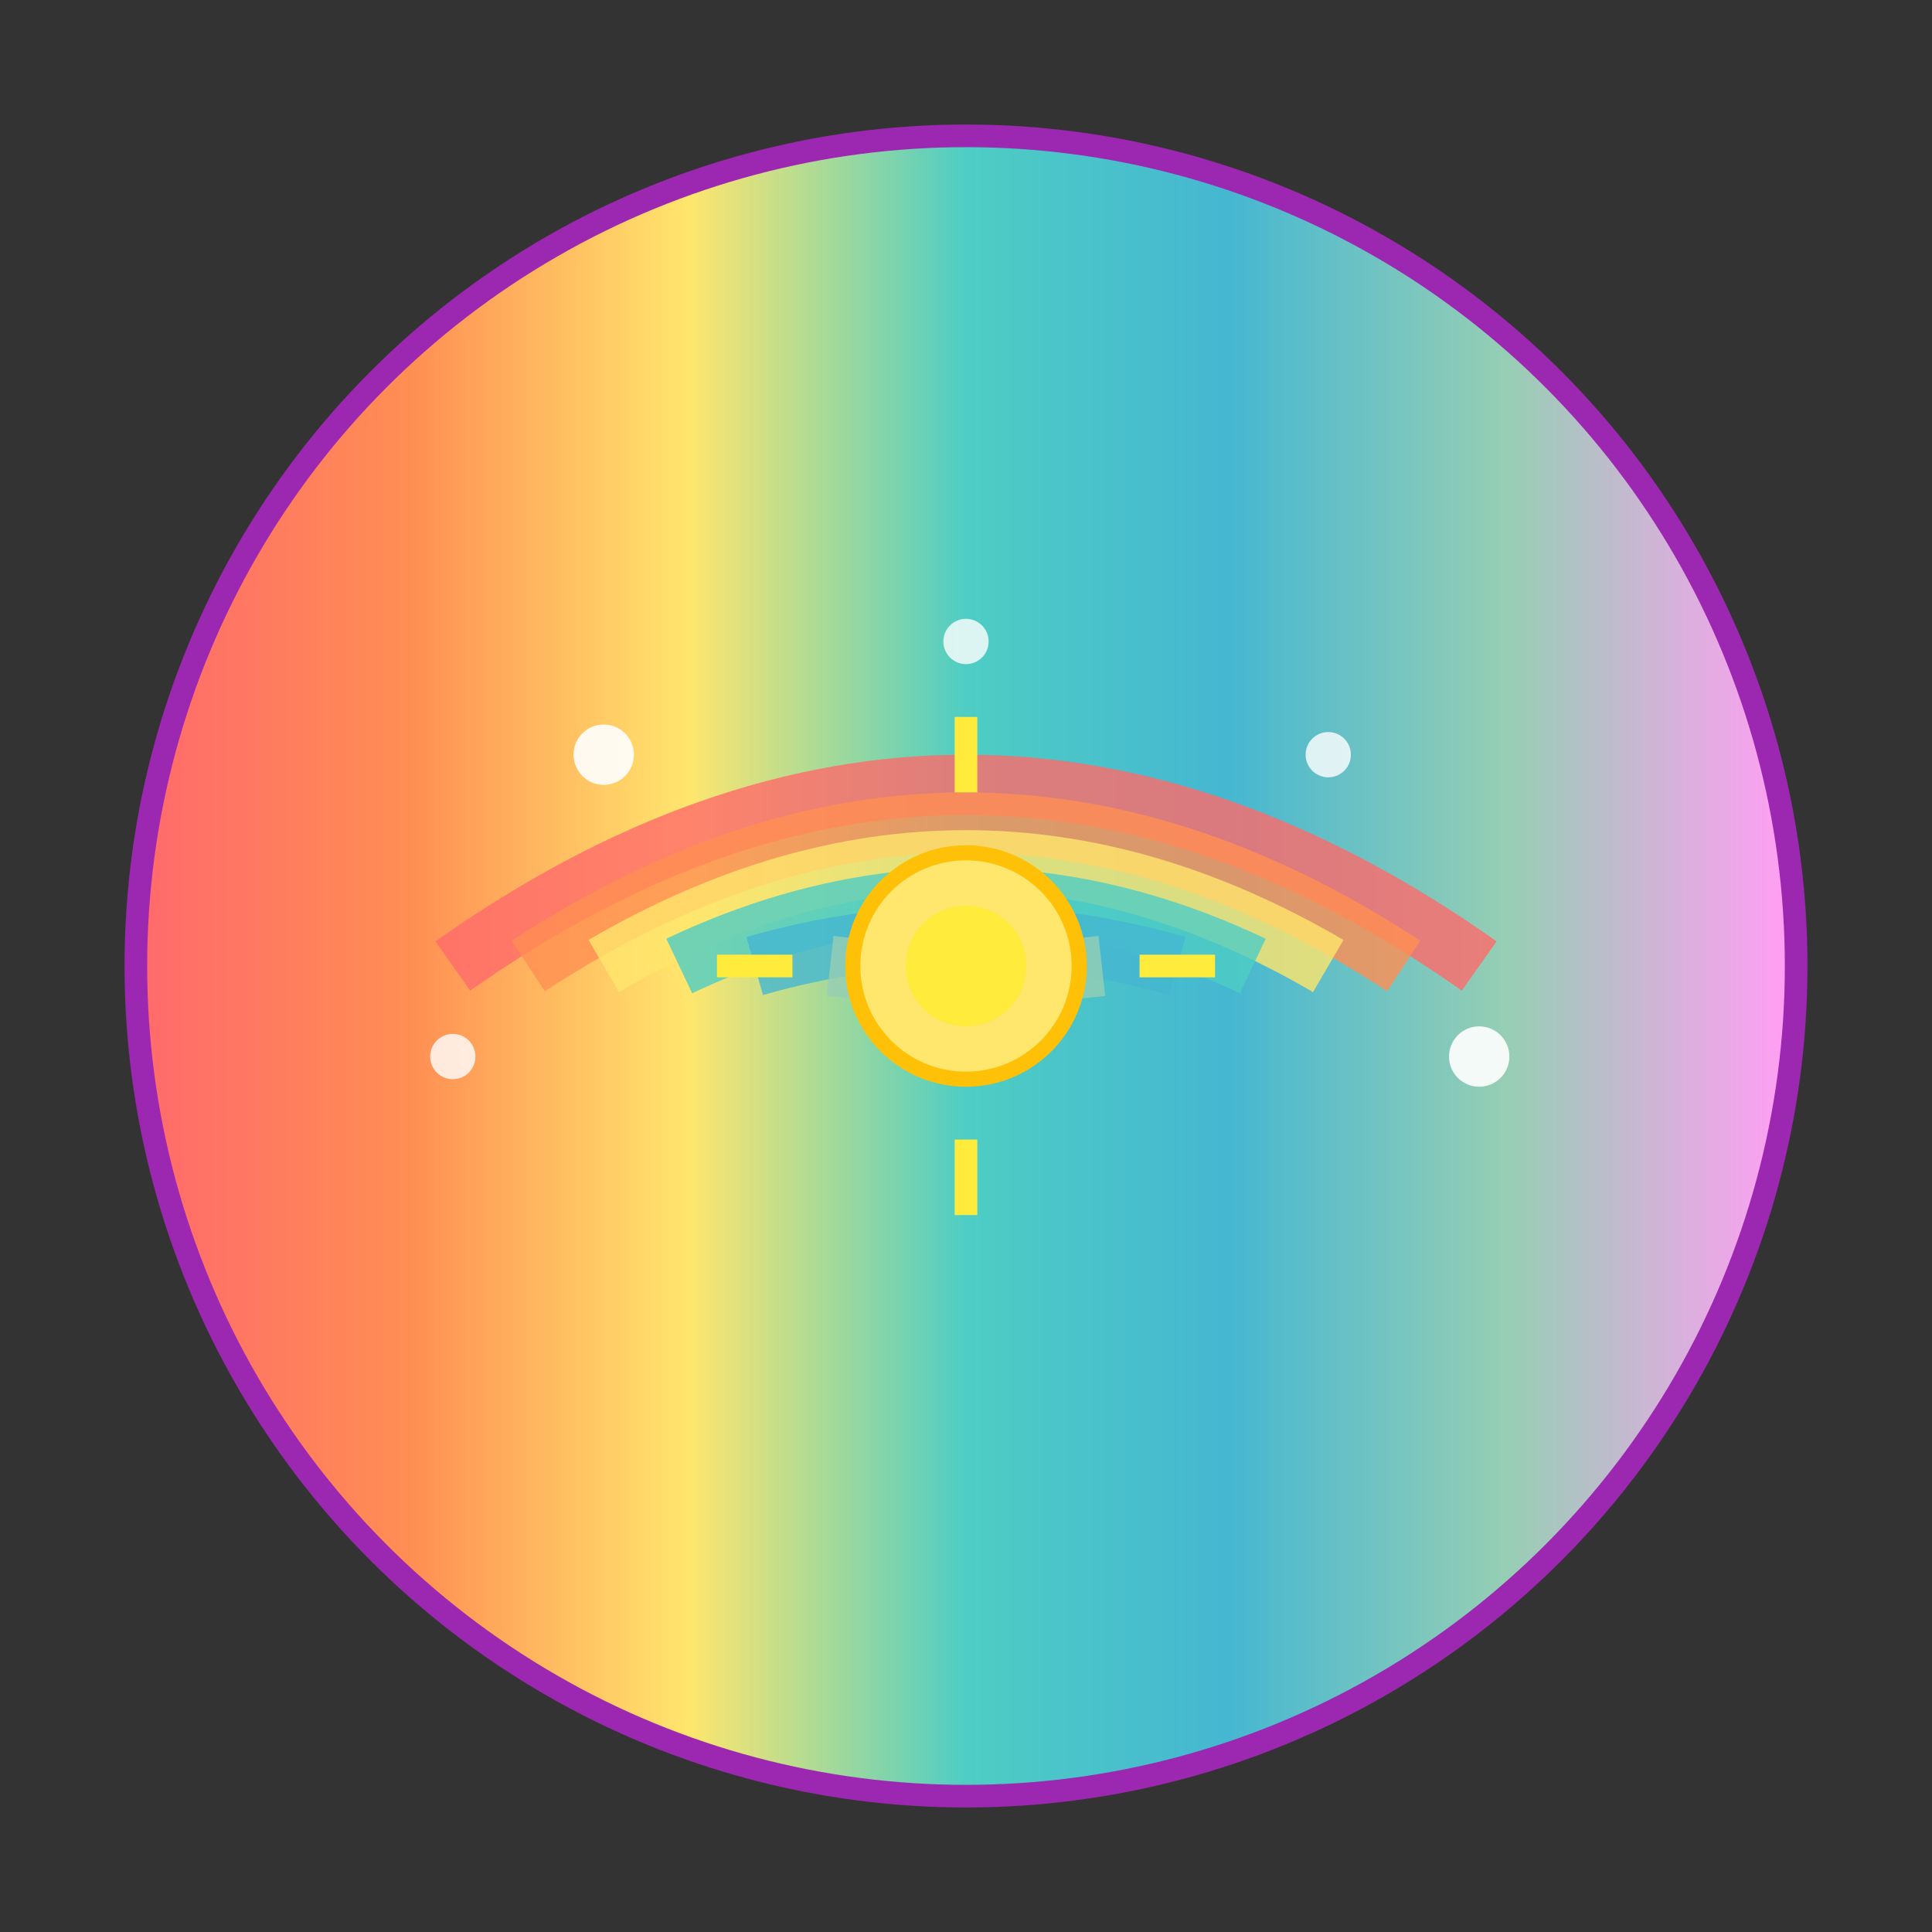 <svg xmlns="http://www.w3.org/2000/svg" viewBox="0 0 256 256" class="w-full h-full" width="256" height="256"><rect x="0" y="0" width="256" height="256" fill="#333333" stroke="none"/><defs><linearGradient id="rainbow-bg-26" x1="0%" y1="0%" x2="100%" y2="0%"><stop offset="0%" stop-color="#FF6B6B"/><stop offset="16%" stop-color="#FF8E53"/><stop offset="33%" stop-color="#FFE66D"/><stop offset="50%" stop-color="#4ECDC4"/><stop offset="66%" stop-color="#45B7D1"/><stop offset="83%" stop-color="#96CEB4"/><stop offset="100%" stop-color="#FF9FF3"/></linearGradient></defs><circle cx="128" cy="128" r="110" fill="url(#rainbow-bg-26)" stroke="#9C27B0" stroke-width="3"/><path d="M60 128 Q128 80 196 128" fill="none" stroke="#FF6B6B" stroke-width="8" opacity="0.8"/><path d="M70 128 Q128 90 186 128" fill="none" stroke="#FF8E53" stroke-width="8" opacity="0.8"/><path d="M80 128 Q128 100 176 128" fill="none" stroke="#FFE66D" stroke-width="8" opacity="0.8"/><path d="M90 128 Q128 110 166 128" fill="none" stroke="#4ECDC4" stroke-width="8" opacity="0.8"/><path d="M100 128 Q128 120 156 128" fill="none" stroke="#45B7D1" stroke-width="8" opacity="0.8"/><path d="M110 128 Q128 130 146 128" fill="none" stroke="#96CEB4" stroke-width="8" opacity="0.8"/><circle cx="80" cy="100" r="4" fill="#FFFFFF" opacity="0.9"/><circle cx="176" cy="100" r="3" fill="#FFFFFF" opacity="0.8"/><circle cx="60" cy="140" r="3" fill="#FFFFFF" opacity="0.8"/><circle cx="196" cy="140" r="4" fill="#FFFFFF" opacity="0.9"/><circle cx="128" cy="85" r="3" fill="#FFFFFF" opacity="0.8"/><circle cx="128" cy="128" r="15" fill="#FFE66D" stroke="#FFC107" stroke-width="2"/><circle cx="128" cy="128" r="8" fill="#FFEB3B"/><line x1="128" y1="105" x2="128" y2="95" stroke="#FFEB3B" stroke-width="3"/><line x1="128" y1="151" x2="128" y2="161" stroke="#FFEB3B" stroke-width="3"/><line x1="105" y1="128" x2="95" y2="128" stroke="#FFEB3B" stroke-width="3"/><line x1="151" y1="128" x2="161" y2="128" stroke="#FFEB3B" stroke-width="3"/></svg>